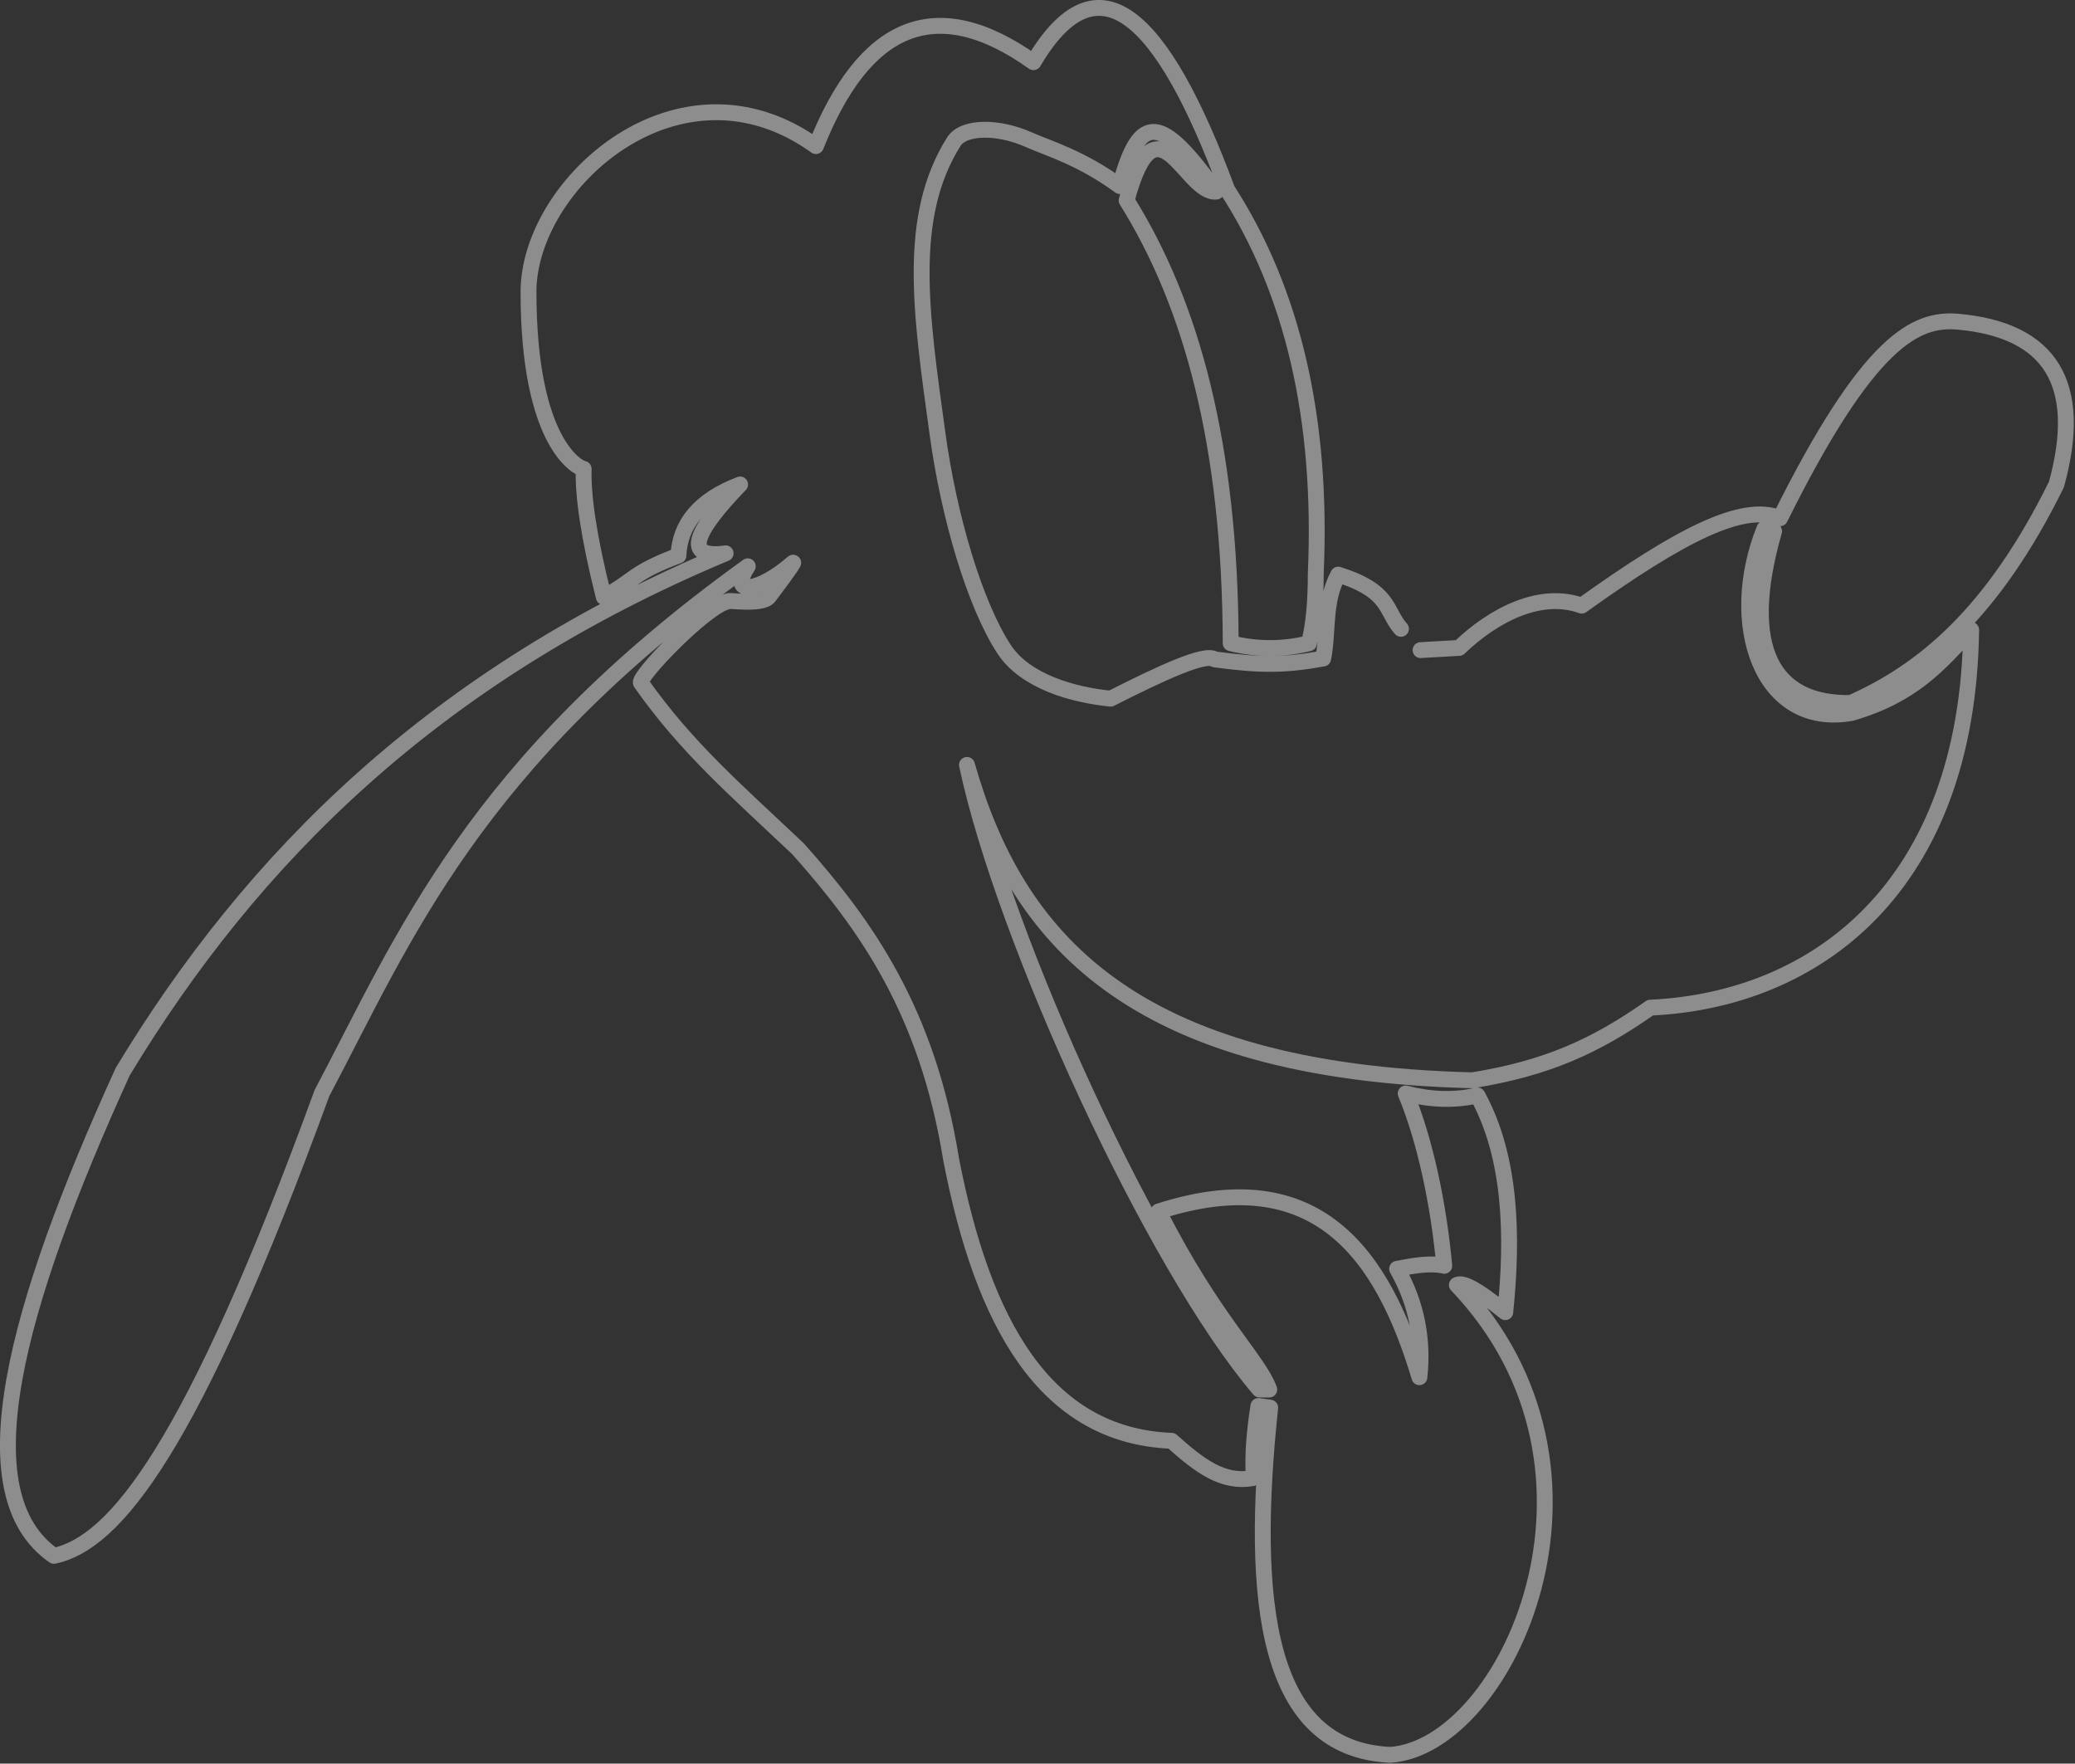 <svg viewBox="0 0 546 464" xmlns="http://www.w3.org/2000/svg" fill-rule="evenodd" clip-rule="evenodd" stroke-linecap="round" stroke-linejoin="round" stroke-miterlimit="1.5"><rect x="0" y="0" width="546" height="464" fill="#333333" stroke="none"/><path d="M373.8 171.043l10.15-.58c9.228-8.875 21.553-15.015 32.242-11.121 25.741-18.442 42.436-27.11 52.192-22.991 23.392-47.106 35.868-52.592 46.675-51.73 24.51 2.153 33.365 16.307 26.058 42.837-16.83 34.13-35.211 49.108-54.129 57.496-20.456.356-29.05-14.192-20.16-45.196l-2.563-.618c-9.962 24.676-.972 52.61 22.868 48.454 16.51-4.793 23.154-12.993 31.545-21.868-.917 67.831-40.963 97.394-84.423 99.379-14.52 10.203-27.29 15.951-46.791 19.115-90.493-2.228-120.196-37.95-133.026-82.977 9.65 45.589 48.989 131.562 76.962 164.326l2.583.019c-2.797-7.882-14.691-18.367-29.12-46.862 41.655-13.424 58.968 11.327 68.625 43.604 1.067-9.736-.63-19.265-5.87-28.514 4.434-.861 8.822-1.629 12.419-.787-1.51-16.325-5.044-32.97-10.153-45.345 6.062 1.573 12.486 2.003 18.877.524 8.903 16.176 9.382 37.014 7.326 57.01-8.243-6.684-11.364-7.864-12.74-7.152 46.76 48.959 13.113 121.564-17.526 123.624-32.766-1.498-36.966-40.197-31.592-91.347l-3.106-.43c-2.277 14.566-.755 18.76-1.552 18.984-7.776 1.348-13.754-3.09-21.29-9.83-33.397-1.328-49.689-31.078-58.013-74.065-6.296-39.074-22.48-61.709-40.277-81.686-16.82-15.895-29.256-26.548-41.313-43.604-1.326-1.217 17.236-20.576 22.98-21.512-.646-.43 8.885 1.123 10.655-1.199.557-.711 7.58-10.035 6.25-8.874-8.443 7.414-17.168 9.137-11.794.861-72.334 52.067-90.454 97.806-112.058 138.602C50.53 381.22 30.22 405.953 14.203 409.342-9.32 393.072 3.92 344.207 32.298 281.936c33.938-56.13 82.02-104.284 158.637-136.355-11.249 1.535-8.375-5.467 3.817-18.123-10.853 4.118-15.852 10.503-16.232 18.703-12.233 4.606-11.224 6.347-19.642 10.915-4.117-16.4-5.478-26.754-5.3-33.719-1.352-.168-14.493-6.459-14.512-46.544-.013-28.533 39.692-64.18 75.63-38.38 12.564-31.623 31.206-40.61 57.247-22.074 16.813-28.514 33.824-12.788 50.975 33.55 17.364 26.867 25.094 60.549 23.304 100.97.004 7.62-.586 13.761-1.795 18.367-6.589 1.61-13.432 1.741-20.591-.019-.157-52.142-10.273-89.137-27.387-116.51 7.887-29.262 15.53-1.553 23.59-2.302-14.394-20.014-20.063-21.362-25.363-1.46-10.236-7.49-18.711-9.867-24.023-12.226-7.985-3.539-17.092-3.557-19.68.561-12.459 19.809-8.656 45.14-4.315 76.575 3.015 22.28 9.914 45.233 17.51 56.879 5.635 8.65 18.357 12.094 28.072 13.068 13.154-6.647 24.884-12.15 27.393-10.335 12.008 1.648 18.61 1.592 28.542-.224 1.406-6.815.12-14.997 3.965-22.074 13.892 4.38 12.265 9.455 16.5 14.266" fill="none" stroke="#fff" stroke-opacity=".443" stroke-width="4.175"/></svg>
